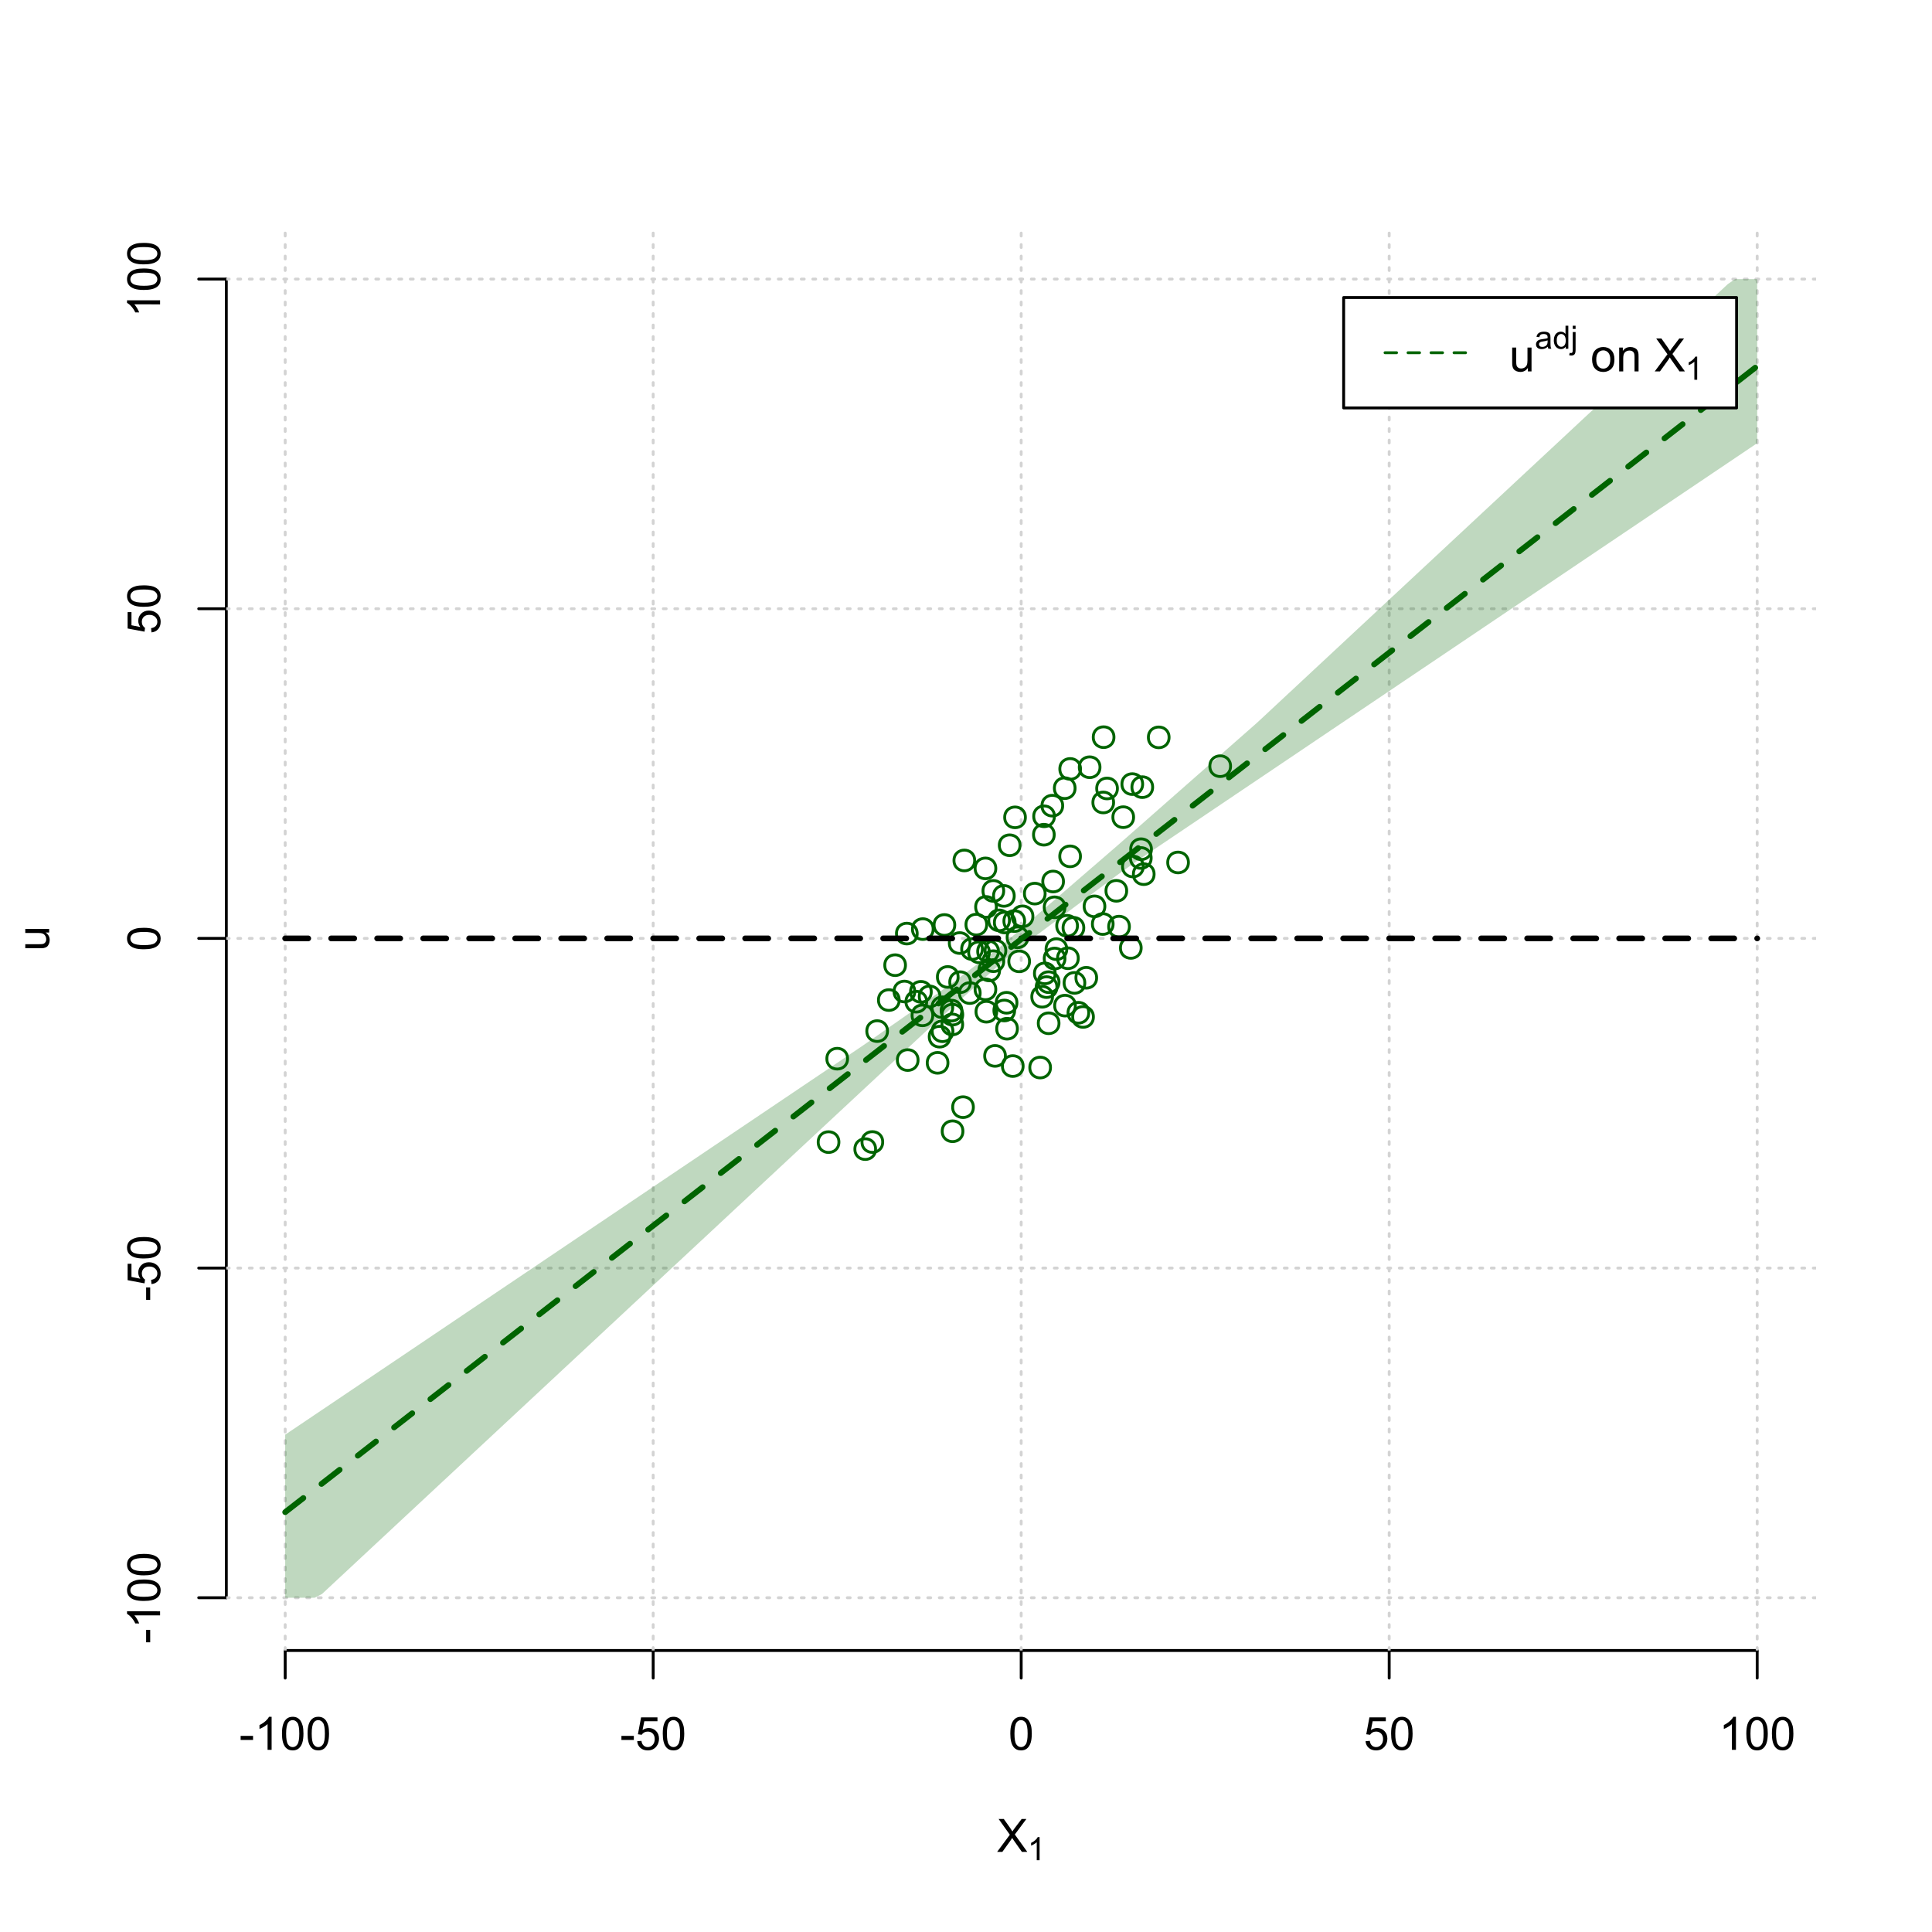 <?xml version="1.0" encoding="UTF-8"?>
<svg xmlns="http://www.w3.org/2000/svg" xmlns:xlink="http://www.w3.org/1999/xlink" width="504pt" height="504pt" viewBox="0 0 504 504" version="1.1">
<defs>
<g>
<symbol overflow="visible" id="glyph0-0">
<path style="stroke:none;" d="M 1.5 0 L 1.5 -7.5 L 7.5 -7.5 L 7.5 0 Z M 1.688 -0.188 L 7.312 -0.188 L 7.312 -7.312 L 1.688 -7.312 Z M 1.688 -0.188 "/>
</symbol>
<symbol overflow="visible" id="glyph0-1">
<path style="stroke:none;" d="M 0.055 0 L 3.375 -4.477 L 0.445 -8.59 L 1.797 -8.59 L 3.359 -6.387 C 3.68 -5.93 3.91 -5.578 4.047 -5.332 C 4.238 -5.645 4.465 -5.969 4.727 -6.312 L 6.457 -8.59 L 7.695 -8.59 L 4.676 -4.539 L 7.93 0 L 6.523 0 L 4.359 -3.062 C 4.238 -3.238 4.113 -3.43 3.984 -3.641 C 3.789 -3.324 3.652 -3.109 3.574 -2.992 L 1.418 0 Z M 0.055 0 "/>
</symbol>
<symbol overflow="visible" id="glyph0-2">
<path style="stroke:none;" d="M 0.383 -2.578 L 0.383 -3.641 L 3.621 -3.641 L 3.621 -2.578 Z M 0.383 -2.578 "/>
</symbol>
<symbol overflow="visible" id="glyph0-3">
<path style="stroke:none;" d="M 4.469 0 L 3.414 0 L 3.414 -6.719 C 3.16 -6.477 2.828 -6.234 2.414 -5.996 C 2 -5.75 1.629 -5.57 1.305 -5.449 L 1.305 -6.469 C 1.895 -6.742 2.41 -7.078 2.852 -7.477 C 3.293 -7.871 3.605 -8.254 3.789 -8.625 L 4.469 -8.625 Z M 4.469 0 "/>
</symbol>
<symbol overflow="visible" id="glyph0-4">
<path style="stroke:none;" d="M 0.5 -4.234 C 0.496 -5.246 0.602 -6.062 0.812 -6.688 C 1.02 -7.305 1.328 -7.785 1.742 -8.121 C 2.148 -8.457 2.668 -8.625 3.297 -8.625 C 3.758 -8.625 4.164 -8.531 4.512 -8.348 C 4.855 -8.16 5.141 -7.891 5.371 -7.543 C 5.594 -7.191 5.773 -6.766 5.906 -6.266 C 6.035 -5.762 6.098 -5.086 6.102 -4.234 C 6.098 -3.227 5.996 -2.414 5.789 -1.797 C 5.578 -1.176 5.266 -0.695 4.859 -0.359 C 4.445 -0.02 3.926 0.145 3.297 0.148 C 2.465 0.145 1.816 -0.148 1.348 -0.742 C 0.781 -1.457 0.496 -2.621 0.5 -4.234 Z M 1.582 -4.234 C 1.582 -2.824 1.746 -1.887 2.074 -1.418 C 2.402 -0.949 2.809 -0.715 3.297 -0.719 C 3.777 -0.715 4.184 -0.949 4.52 -1.422 C 4.848 -1.887 5.016 -2.824 5.016 -4.234 C 5.016 -5.648 4.848 -6.59 4.52 -7.055 C 4.184 -7.516 3.773 -7.746 3.289 -7.75 C 2.801 -7.746 2.414 -7.543 2.125 -7.137 C 1.762 -6.613 1.582 -5.645 1.582 -4.234 Z M 1.582 -4.234 "/>
</symbol>
<symbol overflow="visible" id="glyph0-5">
<path style="stroke:none;" d="M 0.5 -2.25 L 1.605 -2.344 C 1.684 -1.805 1.871 -1.398 2.176 -1.125 C 2.473 -0.852 2.836 -0.715 3.258 -0.719 C 3.766 -0.715 4.195 -0.906 4.547 -1.293 C 4.898 -1.672 5.074 -2.18 5.074 -2.82 C 5.074 -3.414 4.902 -3.891 4.566 -4.242 C 4.227 -4.59 3.785 -4.762 3.242 -4.766 C 2.898 -4.762 2.594 -4.684 2.32 -4.531 C 2.047 -4.375 1.832 -4.176 1.676 -3.93 L 0.688 -4.062 L 1.516 -8.473 L 5.789 -8.473 L 5.789 -7.465 L 2.359 -7.465 L 1.898 -5.156 C 2.414 -5.516 2.953 -5.695 3.523 -5.695 C 4.27 -5.695 4.902 -5.434 5.422 -4.914 C 5.934 -4.395 6.191 -3.727 6.195 -2.914 C 6.191 -2.133 5.965 -1.461 5.516 -0.898 C 4.961 -0.199 4.211 0.145 3.258 0.148 C 2.477 0.145 1.836 -0.07 1.344 -0.508 C 0.844 -0.941 0.562 -1.523 0.5 -2.25 Z M 0.5 -2.25 "/>
</symbol>
<symbol overflow="visible" id="glyph0-6">
<path style="stroke:none;" d="M 4.867 0 L 4.867 -0.914 C 4.379 -0.211 3.723 0.141 2.895 0.141 C 2.527 0.141 2.184 0.07 1.867 -0.07 C 1.547 -0.211 1.309 -0.387 1.156 -0.602 C 1 -0.812 0.895 -1.074 0.832 -1.383 C 0.785 -1.59 0.762 -1.918 0.766 -2.367 L 0.766 -6.223 L 1.82 -6.223 L 1.82 -2.773 C 1.816 -2.219 1.84 -1.848 1.887 -1.656 C 1.949 -1.379 2.09 -1.16 2.309 -1.004 C 2.523 -0.84 2.789 -0.762 3.105 -0.766 C 3.418 -0.762 3.715 -0.844 3.996 -1.008 C 4.273 -1.172 4.469 -1.391 4.586 -1.672 C 4.699 -1.949 4.758 -2.355 4.758 -2.891 L 4.758 -6.223 L 5.812 -6.223 L 5.812 0 Z M 4.867 0 "/>
</symbol>
<symbol overflow="visible" id="glyph0-7">
<path style="stroke:none;" d=""/>
</symbol>
<symbol overflow="visible" id="glyph0-8">
<path style="stroke:none;" d="M 0.398 -3.109 C 0.398 -4.262 0.719 -5.117 1.359 -5.672 C 1.895 -6.133 2.547 -6.363 3.316 -6.363 C 4.172 -6.363 4.871 -6.082 5.414 -5.52 C 5.953 -4.957 6.223 -4.184 6.227 -3.199 C 6.223 -2.398 6.102 -1.766 5.867 -1.309 C 5.625 -0.848 5.277 -0.492 4.82 -0.238 C 4.359 0.016 3.859 0.141 3.316 0.141 C 2.441 0.141 1.734 -0.137 1.203 -0.695 C 0.664 -1.254 0.398 -2.059 0.398 -3.109 Z M 1.484 -3.109 C 1.48 -2.309 1.656 -1.711 2.004 -1.32 C 2.348 -0.922 2.785 -0.727 3.316 -0.727 C 3.84 -0.727 4.273 -0.926 4.621 -1.324 C 4.969 -1.723 5.145 -2.328 5.145 -3.148 C 5.145 -3.914 4.969 -4.496 4.617 -4.895 C 4.266 -5.289 3.832 -5.488 3.316 -5.492 C 2.785 -5.488 2.348 -5.293 2.004 -4.898 C 1.656 -4.5 1.48 -3.902 1.484 -3.109 Z M 1.484 -3.109 "/>
</symbol>
<symbol overflow="visible" id="glyph0-9">
<path style="stroke:none;" d="M 0.789 0 L 0.789 -6.223 L 1.742 -6.223 L 1.742 -5.336 C 2.195 -6.02 2.855 -6.363 3.719 -6.363 C 4.09 -6.363 4.434 -6.293 4.754 -6.16 C 5.066 -6.023 5.305 -5.848 5.461 -5.633 C 5.617 -5.41 5.727 -5.152 5.789 -4.852 C 5.828 -4.656 5.848 -4.312 5.848 -3.828 L 5.848 0 L 4.793 0 L 4.793 -3.785 C 4.793 -4.215 4.75 -4.535 4.668 -4.75 C 4.586 -4.961 4.441 -5.129 4.234 -5.258 C 4.023 -5.383 3.777 -5.449 3.5 -5.449 C 3.047 -5.449 2.66 -5.305 2.332 -5.02 C 2.004 -4.734 1.84 -4.195 1.844 -3.398 L 1.844 0 Z M 0.789 0 "/>
</symbol>
<symbol overflow="visible" id="glyph1-0">
<path style="stroke:none;" d="M 1.051 0 L 1.051 -5.25 L 5.25 -5.25 L 5.25 0 Z M 1.18 -0.133 L 5.117 -0.133 L 5.117 -5.117 L 1.18 -5.117 Z M 1.18 -0.133 "/>
</symbol>
<symbol overflow="visible" id="glyph1-1">
<path style="stroke:none;" d="M 3.129 0 L 2.391 0 L 2.391 -4.703 C 2.211 -4.531 1.977 -4.363 1.691 -4.195 C 1.398 -4.023 1.141 -3.895 0.914 -3.812 L 0.914 -4.527 C 1.328 -4.719 1.688 -4.953 1.996 -5.234 C 2.305 -5.508 2.523 -5.777 2.652 -6.039 L 3.129 -6.039 Z M 3.129 0 "/>
</symbol>
<symbol overflow="visible" id="glyph1-2">
<path style="stroke:none;" d="M 3.395 -0.539 C 3.117 -0.305 2.855 -0.137 2.605 -0.043 C 2.352 0.051 2.082 0.094 1.793 0.098 C 1.312 0.094 0.941 -0.02 0.688 -0.25 C 0.43 -0.48 0.305 -0.781 0.305 -1.148 C 0.305 -1.359 0.352 -1.551 0.449 -1.73 C 0.543 -1.902 0.668 -2.047 0.828 -2.156 C 0.984 -2.262 1.164 -2.34 1.363 -2.398 C 1.504 -2.434 1.723 -2.473 2.02 -2.512 C 2.609 -2.578 3.047 -2.664 3.336 -2.766 C 3.336 -2.867 3.34 -2.93 3.34 -2.957 C 3.34 -3.258 3.27 -3.469 3.129 -3.594 C 2.941 -3.758 2.66 -3.844 2.289 -3.844 C 1.941 -3.844 1.684 -3.781 1.52 -3.66 C 1.348 -3.535 1.227 -3.32 1.152 -3.016 L 0.43 -3.113 C 0.492 -3.418 0.602 -3.668 0.754 -3.863 C 0.902 -4.051 1.121 -4.199 1.406 -4.301 C 1.688 -4.402 2.016 -4.453 2.395 -4.453 C 2.766 -4.453 3.066 -4.406 3.301 -4.32 C 3.527 -4.23 3.699 -4.121 3.812 -3.992 C 3.918 -3.855 3.996 -3.691 4.043 -3.492 C 4.066 -3.363 4.078 -3.133 4.082 -2.809 L 4.082 -1.824 C 4.078 -1.137 4.094 -0.703 4.129 -0.523 C 4.156 -0.336 4.219 -0.164 4.316 0 L 3.543 0 C 3.465 -0.152 3.414 -0.332 3.395 -0.539 Z M 3.336 -2.188 C 3.062 -2.074 2.66 -1.98 2.129 -1.906 C 1.82 -1.859 1.605 -1.812 1.484 -1.758 C 1.355 -1.703 1.258 -1.621 1.191 -1.52 C 1.121 -1.41 1.09 -1.293 1.09 -1.168 C 1.09 -0.969 1.164 -0.805 1.312 -0.676 C 1.461 -0.543 1.68 -0.48 1.969 -0.48 C 2.25 -0.48 2.5 -0.539 2.727 -0.664 C 2.945 -0.785 3.109 -0.957 3.215 -1.176 C 3.293 -1.34 3.332 -1.586 3.336 -1.914 Z M 3.336 -2.188 "/>
</symbol>
<symbol overflow="visible" id="glyph1-3">
<path style="stroke:none;" d="M 3.379 0 L 3.379 -0.551 C 3.102 -0.121 2.695 0.094 2.16 0.098 C 1.812 0.094 1.492 0 1.203 -0.188 C 0.906 -0.379 0.68 -0.645 0.523 -0.988 C 0.359 -1.328 0.281 -1.723 0.285 -2.172 C 0.281 -2.605 0.355 -3 0.504 -3.355 C 0.648 -3.707 0.863 -3.977 1.156 -4.168 C 1.441 -4.355 1.766 -4.453 2.129 -4.453 C 2.387 -4.453 2.621 -4.395 2.828 -4.285 C 3.031 -4.172 3.199 -4.031 3.332 -3.855 L 3.332 -6.012 L 4.066 -6.012 L 4.066 0 Z M 1.047 -2.172 C 1.043 -1.613 1.16 -1.195 1.398 -0.922 C 1.629 -0.641 1.906 -0.504 2.23 -0.508 C 2.551 -0.504 2.824 -0.637 3.051 -0.902 C 3.273 -1.168 3.387 -1.57 3.391 -2.113 C 3.387 -2.707 3.273 -3.145 3.047 -3.426 C 2.816 -3.703 2.531 -3.844 2.199 -3.844 C 1.867 -3.844 1.594 -3.707 1.375 -3.441 C 1.152 -3.168 1.043 -2.746 1.047 -2.172 Z M 1.047 -2.172 "/>
</symbol>
<symbol overflow="visible" id="glyph1-4">
<path style="stroke:none;" d="M 0.551 -5.156 L 0.551 -6.012 L 1.289 -6.012 L 1.289 -5.156 Z M -0.387 1.691 L -0.246 1.062 C -0.098 1.098 0.016 1.117 0.102 1.121 C 0.25 1.117 0.363 1.066 0.438 0.969 C 0.512 0.867 0.551 0.621 0.551 0.223 L 0.551 -4.355 L 1.289 -4.355 L 1.289 0.238 C 1.289 0.773 1.219 1.148 1.078 1.359 C 0.898 1.633 0.602 1.77 0.191 1.77 C -0.008 1.77 -0.199 1.742 -0.387 1.691 Z M -0.387 1.691 "/>
</symbol>
<symbol overflow="visible" id="glyph2-0">
<path style="stroke:none;" d="M 0 -1.5 L -7.5 -1.5 L -7.5 -7.5 L 0 -7.5 Z M -0.188 -1.688 L -0.188 -7.312 L -7.312 -7.312 L -7.312 -1.688 Z M -0.188 -1.688 "/>
</symbol>
<symbol overflow="visible" id="glyph2-1">
<path style="stroke:none;" d="M 0 -4.867 L -0.914 -4.867 C -0.211 -4.379 0.141 -3.723 0.141 -2.895 C 0.141 -2.527 0.07 -2.184 -0.07 -1.867 C -0.211 -1.547 -0.387 -1.309 -0.598 -1.156 C -0.809 -1 -1.07 -0.895 -1.383 -0.832 C -1.59 -0.789 -1.918 -0.766 -2.367 -0.77 L -6.223 -0.77 L -6.223 -1.824 L -2.773 -1.824 C -2.219 -1.82 -1.848 -1.844 -1.656 -1.887 C -1.379 -1.949 -1.16 -2.09 -1.004 -2.309 C -0.84 -2.523 -0.762 -2.789 -0.766 -3.105 C -0.762 -3.418 -0.844 -3.715 -1.008 -3.996 C -1.172 -4.273 -1.391 -4.469 -1.672 -4.586 C -1.945 -4.699 -2.352 -4.758 -2.887 -4.758 L -6.223 -4.758 L -6.223 -5.812 L 0 -5.812 Z M 0 -4.867 "/>
</symbol>
<symbol overflow="visible" id="glyph2-2">
<path style="stroke:none;" d="M -2.578 -0.383 L -3.641 -0.383 L -3.641 -3.621 L -2.578 -3.621 Z M -2.578 -0.383 "/>
</symbol>
<symbol overflow="visible" id="glyph2-3">
<path style="stroke:none;" d="M 0 -4.469 L 0 -3.414 L -6.719 -3.418 C -6.477 -3.16 -6.234 -2.828 -5.996 -2.418 C -5.75 -2.004 -5.57 -1.633 -5.449 -1.309 L -6.469 -1.309 C -6.742 -1.895 -7.078 -2.41 -7.477 -2.852 C -7.871 -3.293 -8.254 -3.605 -8.625 -3.793 L -8.625 -4.473 Z M 0 -4.469 "/>
</symbol>
<symbol overflow="visible" id="glyph2-4">
<path style="stroke:none;" d="M -4.234 -0.5 C -5.246 -0.496 -6.062 -0.602 -6.688 -0.812 C -7.305 -1.02 -7.785 -1.328 -8.121 -1.742 C -8.457 -2.152 -8.625 -2.672 -8.625 -3.301 C -8.625 -3.758 -8.531 -4.164 -8.348 -4.512 C -8.16 -4.859 -7.891 -5.145 -7.543 -5.371 C -7.191 -5.594 -6.766 -5.773 -6.266 -5.906 C -5.762 -6.035 -5.086 -6.098 -4.234 -6.102 C -3.223 -6.098 -2.41 -5.996 -1.793 -5.789 C -1.176 -5.578 -0.695 -5.266 -0.359 -4.859 C -0.02 -4.445 0.145 -3.926 0.148 -3.297 C 0.145 -2.465 -0.148 -1.816 -0.742 -1.348 C -1.457 -0.781 -2.621 -0.496 -4.234 -0.5 Z M -4.234 -1.582 C -2.824 -1.582 -1.887 -1.746 -1.418 -2.074 C -0.949 -2.402 -0.715 -2.809 -0.719 -3.297 C -0.715 -3.777 -0.949 -4.184 -1.422 -4.52 C -1.887 -4.848 -2.824 -5.016 -4.234 -5.016 C -5.648 -5.016 -6.59 -4.848 -7.055 -4.52 C -7.516 -4.188 -7.746 -3.777 -7.75 -3.289 C -7.746 -2.801 -7.543 -2.414 -7.137 -2.129 C -6.613 -1.762 -5.645 -1.582 -4.234 -1.582 Z M -4.234 -1.582 "/>
</symbol>
<symbol overflow="visible" id="glyph2-5">
<path style="stroke:none;" d="M -2.25 -0.5 L -2.344 -1.605 C -1.805 -1.684 -1.398 -1.871 -1.125 -2.176 C -0.852 -2.473 -0.715 -2.836 -0.719 -3.258 C -0.715 -3.766 -0.906 -4.195 -1.293 -4.547 C -1.672 -4.898 -2.18 -5.074 -2.816 -5.074 C -3.414 -5.074 -3.891 -4.902 -4.242 -4.566 C -4.59 -4.227 -4.762 -3.785 -4.766 -3.242 C -4.762 -2.898 -4.684 -2.594 -4.531 -2.32 C -4.375 -2.047 -4.176 -1.832 -3.93 -1.676 L -4.062 -0.688 L -8.473 -1.52 L -8.473 -5.789 L -7.465 -5.789 L -7.465 -2.363 L -5.156 -1.898 C -5.516 -2.414 -5.695 -2.953 -5.695 -3.523 C -5.695 -4.27 -5.434 -4.902 -4.914 -5.422 C -4.395 -5.934 -3.727 -6.191 -2.91 -6.195 C -2.133 -6.191 -1.461 -5.965 -0.895 -5.516 C -0.199 -4.961 0.145 -4.211 0.148 -3.258 C 0.145 -2.477 -0.07 -1.836 -0.508 -1.344 C -0.941 -0.848 -1.523 -0.566 -2.25 -0.5 Z M -2.25 -0.5 "/>
</symbol>
</g>
<clipPath id="clip1">
  <path d="M 74 59.039 L 75 59.039 L 75 430.559 L 74 430.559 Z M 74 59.039 "/>
</clipPath>
<clipPath id="clip2">
  <path d="M 170 59.039 L 171 59.039 L 171 430.559 L 170 430.559 Z M 170 59.039 "/>
</clipPath>
<clipPath id="clip3">
  <path d="M 266 59.039 L 267 59.039 L 267 430.559 L 266 430.559 Z M 266 59.039 "/>
</clipPath>
<clipPath id="clip4">
  <path d="M 362 59.039 L 363 59.039 L 363 430.559 L 362 430.559 Z M 362 59.039 "/>
</clipPath>
<clipPath id="clip5">
  <path d="M 458 59.039 L 459 59.039 L 459 430.559 L 458 430.559 Z M 458 59.039 "/>
</clipPath>
<clipPath id="clip6">
  <path d="M 59.039 416 L 473.758 416 L 473.758 418 L 59.039 418 Z M 59.039 416 "/>
</clipPath>
<clipPath id="clip7">
  <path d="M 59.039 330 L 473.758 330 L 473.758 332 L 59.039 332 Z M 59.039 330 "/>
</clipPath>
<clipPath id="clip8">
  <path d="M 59.039 244 L 473.758 244 L 473.758 246 L 59.039 246 Z M 59.039 244 "/>
</clipPath>
<clipPath id="clip9">
  <path d="M 59.039 158 L 473.758 158 L 473.758 160 L 59.039 160 Z M 59.039 158 "/>
</clipPath>
<clipPath id="clip10">
  <path d="M 59.039 72 L 473.758 72 L 473.758 74 L 59.039 74 Z M 59.039 72 "/>
</clipPath>
</defs>
<g id="surface396">
<rect x="0" y="0" width="504" height="504" style="fill:rgb(100%,100%,100%);fill-opacity:1;stroke:none;"/>
<g style="fill:rgb(0%,0%,0%);fill-opacity:1;">
  <use xlink:href="#glyph0-1" x="260.062" y="483.102"/>
</g>
<g style="fill:rgb(0%,0%,0%);fill-opacity:1;">
  <use xlink:href="#glyph1-1" x="268.066" y="485.281"/>
</g>
<g style="fill:rgb(0%,0%,0%);fill-opacity:1;">
  <use xlink:href="#glyph2-1" x="12.82" y="248.137"/>
</g>
<path style="fill:none;stroke-width:0.75;stroke-linecap:round;stroke-linejoin:round;stroke:rgb(0%,0%,0%);stroke-opacity:1;stroke-miterlimit:10;" d="M 74.398 430.559 L 458.398 430.559 "/>
<path style="fill:none;stroke-width:0.75;stroke-linecap:round;stroke-linejoin:round;stroke:rgb(0%,0%,0%);stroke-opacity:1;stroke-miterlimit:10;" d="M 74.398 430.559 L 74.398 437.762 "/>
<path style="fill:none;stroke-width:0.75;stroke-linecap:round;stroke-linejoin:round;stroke:rgb(0%,0%,0%);stroke-opacity:1;stroke-miterlimit:10;" d="M 170.398 430.559 L 170.398 437.762 "/>
<path style="fill:none;stroke-width:0.75;stroke-linecap:round;stroke-linejoin:round;stroke:rgb(0%,0%,0%);stroke-opacity:1;stroke-miterlimit:10;" d="M 266.398 430.559 L 266.398 437.762 "/>
<path style="fill:none;stroke-width:0.75;stroke-linecap:round;stroke-linejoin:round;stroke:rgb(0%,0%,0%);stroke-opacity:1;stroke-miterlimit:10;" d="M 362.398 430.559 L 362.398 437.762 "/>
<path style="fill:none;stroke-width:0.75;stroke-linecap:round;stroke-linejoin:round;stroke:rgb(0%,0%,0%);stroke-opacity:1;stroke-miterlimit:10;" d="M 458.398 430.559 L 458.398 437.762 "/>
<g style="fill:rgb(0%,0%,0%);fill-opacity:1;">
  <use xlink:href="#glyph0-2" x="62.391" y="456.48"/>
  <use xlink:href="#glyph0-3" x="66.387" y="456.48"/>
  <use xlink:href="#glyph0-4" x="73.061" y="456.48"/>
  <use xlink:href="#glyph0-4" x="79.734" y="456.48"/>
</g>
<g style="fill:rgb(0%,0%,0%);fill-opacity:1;">
  <use xlink:href="#glyph0-2" x="161.727" y="456.48"/>
  <use xlink:href="#glyph0-5" x="165.723" y="456.48"/>
  <use xlink:href="#glyph0-4" x="172.396" y="456.48"/>
</g>
<g style="fill:rgb(0%,0%,0%);fill-opacity:1;">
  <use xlink:href="#glyph0-4" x="263.062" y="456.48"/>
</g>
<g style="fill:rgb(0%,0%,0%);fill-opacity:1;">
  <use xlink:href="#glyph0-5" x="355.727" y="456.48"/>
  <use xlink:href="#glyph0-4" x="362.4" y="456.48"/>
</g>
<g style="fill:rgb(0%,0%,0%);fill-opacity:1;">
  <use xlink:href="#glyph0-3" x="448.387" y="456.48"/>
  <use xlink:href="#glyph0-4" x="455.061" y="456.48"/>
  <use xlink:href="#glyph0-4" x="461.734" y="456.48"/>
</g>
<path style="fill:none;stroke-width:0.75;stroke-linecap:round;stroke-linejoin:round;stroke:rgb(0%,0%,0%);stroke-opacity:1;stroke-miterlimit:10;" d="M 59.039 416.801 L 59.039 72.801 "/>
<path style="fill:none;stroke-width:0.75;stroke-linecap:round;stroke-linejoin:round;stroke:rgb(0%,0%,0%);stroke-opacity:1;stroke-miterlimit:10;" d="M 59.039 416.801 L 51.84 416.801 "/>
<path style="fill:none;stroke-width:0.75;stroke-linecap:round;stroke-linejoin:round;stroke:rgb(0%,0%,0%);stroke-opacity:1;stroke-miterlimit:10;" d="M 59.039 330.801 L 51.84 330.801 "/>
<path style="fill:none;stroke-width:0.75;stroke-linecap:round;stroke-linejoin:round;stroke:rgb(0%,0%,0%);stroke-opacity:1;stroke-miterlimit:10;" d="M 59.039 244.801 L 51.84 244.801 "/>
<path style="fill:none;stroke-width:0.75;stroke-linecap:round;stroke-linejoin:round;stroke:rgb(0%,0%,0%);stroke-opacity:1;stroke-miterlimit:10;" d="M 59.039 158.801 L 51.84 158.801 "/>
<path style="fill:none;stroke-width:0.75;stroke-linecap:round;stroke-linejoin:round;stroke:rgb(0%,0%,0%);stroke-opacity:1;stroke-miterlimit:10;" d="M 59.039 72.801 L 51.84 72.801 "/>
<g style="fill:rgb(0%,0%,0%);fill-opacity:1;">
  <use xlink:href="#glyph2-2" x="41.762" y="428.809"/>
  <use xlink:href="#glyph2-3" x="41.762" y="424.812"/>
  <use xlink:href="#glyph2-4" x="41.762" y="418.139"/>
  <use xlink:href="#glyph2-4" x="41.762" y="411.465"/>
</g>
<g style="fill:rgb(0%,0%,0%);fill-opacity:1;">
  <use xlink:href="#glyph2-2" x="41.762" y="339.473"/>
  <use xlink:href="#glyph2-5" x="41.762" y="335.477"/>
  <use xlink:href="#glyph2-4" x="41.762" y="328.803"/>
</g>
<g style="fill:rgb(0%,0%,0%);fill-opacity:1;">
  <use xlink:href="#glyph2-4" x="41.762" y="248.137"/>
</g>
<g style="fill:rgb(0%,0%,0%);fill-opacity:1;">
  <use xlink:href="#glyph2-5" x="41.762" y="165.473"/>
  <use xlink:href="#glyph2-4" x="41.762" y="158.799"/>
</g>
<g style="fill:rgb(0%,0%,0%);fill-opacity:1;">
  <use xlink:href="#glyph2-3" x="41.762" y="82.812"/>
  <use xlink:href="#glyph2-4" x="41.762" y="76.139"/>
  <use xlink:href="#glyph2-4" x="41.762" y="69.465"/>
</g>
<g clip-path="url(#clip1)" clip-rule="nonzero">
<path style="fill:none;stroke-width:0.75;stroke-linecap:round;stroke-linejoin:round;stroke:rgb(82.745%,82.745%,82.745%);stroke-opacity:1;stroke-dasharray:0.75,2.25;stroke-miterlimit:10;" d="M 74.398 430.559 L 74.398 59.039 "/>
</g>
<g clip-path="url(#clip2)" clip-rule="nonzero">
<path style="fill:none;stroke-width:0.75;stroke-linecap:round;stroke-linejoin:round;stroke:rgb(82.745%,82.745%,82.745%);stroke-opacity:1;stroke-dasharray:0.75,2.25;stroke-miterlimit:10;" d="M 170.398 430.559 L 170.398 59.039 "/>
</g>
<g clip-path="url(#clip3)" clip-rule="nonzero">
<path style="fill:none;stroke-width:0.75;stroke-linecap:round;stroke-linejoin:round;stroke:rgb(82.745%,82.745%,82.745%);stroke-opacity:1;stroke-dasharray:0.75,2.25;stroke-miterlimit:10;" d="M 266.398 430.559 L 266.398 59.039 "/>
</g>
<g clip-path="url(#clip4)" clip-rule="nonzero">
<path style="fill:none;stroke-width:0.75;stroke-linecap:round;stroke-linejoin:round;stroke:rgb(82.745%,82.745%,82.745%);stroke-opacity:1;stroke-dasharray:0.75,2.25;stroke-miterlimit:10;" d="M 362.398 430.559 L 362.398 59.039 "/>
</g>
<g clip-path="url(#clip5)" clip-rule="nonzero">
<path style="fill:none;stroke-width:0.75;stroke-linecap:round;stroke-linejoin:round;stroke:rgb(82.745%,82.745%,82.745%);stroke-opacity:1;stroke-dasharray:0.75,2.25;stroke-miterlimit:10;" d="M 458.398 430.559 L 458.398 59.039 "/>
</g>
<g clip-path="url(#clip6)" clip-rule="nonzero">
<path style="fill:none;stroke-width:0.75;stroke-linecap:round;stroke-linejoin:round;stroke:rgb(82.745%,82.745%,82.745%);stroke-opacity:1;stroke-dasharray:0.75,2.25;stroke-miterlimit:10;" d="M 59.039 416.801 L 473.762 416.801 "/>
</g>
<g clip-path="url(#clip7)" clip-rule="nonzero">
<path style="fill:none;stroke-width:0.75;stroke-linecap:round;stroke-linejoin:round;stroke:rgb(82.745%,82.745%,82.745%);stroke-opacity:1;stroke-dasharray:0.75,2.25;stroke-miterlimit:10;" d="M 59.039 330.801 L 473.762 330.801 "/>
</g>
<g clip-path="url(#clip8)" clip-rule="nonzero">
<path style="fill:none;stroke-width:0.75;stroke-linecap:round;stroke-linejoin:round;stroke:rgb(82.745%,82.745%,82.745%);stroke-opacity:1;stroke-dasharray:0.75,2.25;stroke-miterlimit:10;" d="M 59.039 244.801 L 473.762 244.801 "/>
</g>
<g clip-path="url(#clip9)" clip-rule="nonzero">
<path style="fill:none;stroke-width:0.75;stroke-linecap:round;stroke-linejoin:round;stroke:rgb(82.745%,82.745%,82.745%);stroke-opacity:1;stroke-dasharray:0.75,2.25;stroke-miterlimit:10;" d="M 59.039 158.801 L 473.762 158.801 "/>
</g>
<g clip-path="url(#clip10)" clip-rule="nonzero">
<path style="fill:none;stroke-width:0.75;stroke-linecap:round;stroke-linejoin:round;stroke:rgb(82.745%,82.745%,82.745%);stroke-opacity:1;stroke-dasharray:0.75,2.25;stroke-miterlimit:10;" d="M 59.039 72.801 L 473.762 72.801 "/>
</g>
<path style=" stroke:none;fill-rule:nonzero;fill:rgb(0%,39.216%,0%);fill-opacity:0.251;" d="M 74.398 416.801 L 74.398 374.266 L 76.32 372.973 L 78.238 371.68 L 80.16 370.387 L 82.078 369.094 L 85.922 366.508 L 87.84 365.215 L 89.762 363.922 L 91.68 362.629 L 93.602 361.336 L 95.52 360.039 L 97.441 358.746 L 99.359 357.453 L 101.281 356.16 L 103.199 354.867 L 105.121 353.574 L 107.039 352.281 L 108.961 350.988 L 110.879 349.695 L 112.801 348.402 L 114.719 347.109 L 116.641 345.816 L 118.559 344.52 L 120.48 343.227 L 122.398 341.934 L 124.32 340.641 L 126.238 339.348 L 128.16 338.055 L 130.078 336.762 L 133.922 334.176 L 135.84 332.883 L 137.762 331.59 L 139.68 330.297 L 141.602 329 L 143.52 327.707 L 145.441 326.414 L 147.359 325.121 L 149.281 323.828 L 151.199 322.535 L 153.121 321.242 L 155.039 319.949 L 156.961 318.656 L 158.879 317.363 L 160.801 316.07 L 162.719 314.773 L 164.641 313.48 L 166.559 312.188 L 168.48 310.895 L 170.398 309.602 L 172.32 308.309 L 174.238 307.016 L 176.16 305.723 L 178.078 304.43 L 181.922 301.844 L 183.84 300.551 L 185.762 299.254 L 187.68 297.961 L 189.602 296.668 L 191.52 295.375 L 193.441 294.082 L 195.359 292.789 L 197.281 291.496 L 199.199 290.203 L 201.121 288.91 L 203.039 287.617 L 204.961 286.324 L 206.879 285.031 L 208.801 283.734 L 210.719 282.441 L 212.641 281.148 L 214.559 279.855 L 216.48 278.562 L 218.398 277.27 L 220.32 275.977 L 222.238 274.684 L 224.16 273.391 L 226.078 272.082 L 229.922 269.402 L 231.84 268.062 L 233.762 266.723 L 235.68 265.383 L 237.602 264.043 L 239.52 262.703 L 241.441 261.363 L 243.359 260.004 L 245.281 258.648 L 247.199 257.293 L 249.121 255.887 L 251.039 254.445 L 252.961 253.004 L 254.879 251.562 L 256.801 250.121 L 258.719 248.684 L 260.641 247.242 L 262.559 245.59 L 264.48 243.934 L 266.398 242.273 L 268.32 240.613 L 270.238 238.953 L 272.16 237.293 L 274.078 235.633 L 276 233.977 L 277.922 232.316 L 279.84 230.656 L 281.762 228.996 L 283.68 227.336 L 285.602 225.676 L 287.52 224.02 L 289.441 222.359 L 291.359 220.699 L 293.281 219.012 L 295.199 217.324 L 297.121 215.637 L 299.039 213.945 L 300.961 212.258 L 302.879 210.57 L 304.801 208.879 L 306.719 207.191 L 308.641 205.504 L 310.559 203.812 L 312.48 202.125 L 314.398 200.438 L 316.32 198.746 L 318.238 197.059 L 320.16 195.371 L 322.078 193.68 L 325.922 190.305 L 327.84 188.613 L 329.762 186.832 L 331.68 185.043 L 333.602 183.254 L 335.52 181.465 L 337.441 179.676 L 339.359 177.887 L 341.281 176.098 L 343.199 174.309 L 345.121 172.52 L 347.039 170.73 L 348.961 168.941 L 350.879 167.152 L 352.801 165.363 L 354.719 163.574 L 356.641 161.785 L 358.559 159.996 L 360.48 158.207 L 362.398 156.418 L 364.32 154.629 L 366.238 152.84 L 368.16 151.051 L 370.078 149.262 L 373.922 145.684 L 375.84 143.895 L 377.762 142.105 L 379.68 140.316 L 381.602 138.527 L 383.52 136.738 L 385.441 134.949 L 387.359 133.16 L 389.281 131.371 L 391.199 129.582 L 393.121 127.793 L 395.039 126.004 L 396.961 124.215 L 398.879 122.426 L 400.801 120.637 L 402.719 118.852 L 404.641 117.062 L 406.559 115.273 L 408.48 113.484 L 410.398 111.695 L 412.32 109.906 L 414.238 108.117 L 416.16 106.328 L 418.078 104.539 L 421.922 100.961 L 423.84 99.172 L 425.762 97.383 L 427.68 95.594 L 429.602 93.805 L 431.52 92.016 L 433.441 90.227 L 435.359 88.438 L 437.281 86.648 L 439.199 84.859 L 441.121 83.07 L 443.039 81.281 L 444.961 79.492 L 446.879 77.703 L 448.801 75.914 L 450.719 74.125 L 452.641 72.801 L 458.398 72.801 L 458.398 115.605 L 456.48 116.898 L 454.559 118.195 L 452.641 119.488 L 450.719 120.781 L 448.801 122.074 L 446.879 123.367 L 444.961 124.66 L 443.039 125.953 L 441.121 127.246 L 439.199 128.539 L 437.281 129.832 L 435.359 131.125 L 433.441 132.418 L 431.52 133.715 L 429.602 135.008 L 427.68 136.301 L 425.762 137.594 L 423.84 138.887 L 421.922 140.18 L 418.078 142.766 L 416.16 144.059 L 414.238 145.352 L 412.32 146.645 L 410.398 147.941 L 408.48 149.234 L 406.559 150.527 L 404.641 151.82 L 402.719 153.113 L 400.801 154.406 L 398.879 155.699 L 396.961 156.992 L 395.039 158.285 L 393.121 159.578 L 391.199 160.871 L 389.281 162.164 L 387.359 163.461 L 385.441 164.754 L 383.52 166.047 L 381.602 167.34 L 379.68 168.633 L 377.762 169.926 L 375.84 171.219 L 373.922 172.512 L 370.078 175.098 L 368.16 176.391 L 366.238 177.684 L 364.32 178.98 L 362.398 180.273 L 360.48 181.566 L 358.559 182.859 L 356.641 184.152 L 354.719 185.445 L 352.801 186.738 L 350.879 188.031 L 348.961 189.324 L 347.039 190.617 L 345.121 191.91 L 343.199 193.203 L 341.281 194.5 L 339.359 195.793 L 337.441 197.086 L 335.52 198.379 L 333.602 199.672 L 331.68 200.965 L 329.762 202.258 L 327.84 203.551 L 325.922 204.844 L 322.078 207.43 L 320.16 208.727 L 318.238 210.02 L 316.32 211.312 L 314.398 212.605 L 312.48 213.898 L 310.559 215.191 L 308.641 216.484 L 306.719 217.777 L 304.801 219.07 L 302.879 220.363 L 300.961 221.656 L 299.039 222.949 L 297.121 224.246 L 295.199 225.602 L 293.281 226.957 L 291.359 228.34 L 289.441 229.773 L 287.52 231.207 L 285.602 232.641 L 283.68 234.078 L 281.762 235.512 L 279.84 236.945 L 277.922 238.379 L 274.078 241.246 L 272.16 242.68 L 270.238 244.113 L 268.32 245.547 L 266.398 246.98 L 264.48 248.418 L 262.559 249.965 L 260.641 251.703 L 258.719 253.441 L 256.801 255.176 L 254.879 256.914 L 252.961 258.652 L 251.039 260.387 L 249.121 262.125 L 247.199 263.863 L 245.281 265.598 L 243.359 267.336 L 241.441 269.125 L 239.52 270.914 L 237.602 272.703 L 235.68 274.492 L 233.762 276.281 L 231.84 278.07 L 229.922 279.859 L 226.078 283.438 L 224.16 285.227 L 222.238 287.012 L 220.32 288.801 L 218.398 290.59 L 216.48 292.379 L 214.559 294.168 L 212.641 295.957 L 210.719 297.746 L 208.801 299.535 L 206.879 301.324 L 204.961 303.113 L 203.039 304.902 L 201.121 306.691 L 199.199 308.48 L 197.281 310.27 L 195.359 312.059 L 193.441 313.848 L 191.52 315.637 L 189.602 317.426 L 187.68 319.215 L 185.762 321.004 L 183.84 322.793 L 181.922 324.582 L 178.078 328.16 L 176.16 329.949 L 174.238 331.738 L 172.32 333.527 L 170.398 335.316 L 168.48 337.105 L 166.559 338.895 L 164.641 340.684 L 162.719 342.473 L 160.801 344.262 L 158.879 346.051 L 156.961 347.84 L 155.039 349.629 L 153.121 351.418 L 151.199 353.207 L 149.281 354.996 L 147.359 356.785 L 145.441 358.574 L 143.52 360.363 L 141.602 362.152 L 139.68 363.941 L 137.762 365.73 L 135.84 367.52 L 133.922 369.305 L 130.078 372.883 L 128.16 374.672 L 126.238 376.461 L 124.32 378.25 L 122.398 380.039 L 120.48 381.828 L 118.559 383.617 L 116.641 385.406 L 114.719 387.195 L 112.801 388.984 L 110.879 390.773 L 108.961 392.562 L 107.039 394.352 L 105.121 396.141 L 103.199 397.93 L 101.281 399.719 L 99.359 401.508 L 97.441 403.297 L 95.52 405.086 L 93.602 406.875 L 91.68 408.664 L 89.762 410.453 L 87.84 412.242 L 85.922 414.031 L 84 415.82 L 82.078 416.801 Z M 74.398 416.801 "/>
<path style="fill:none;stroke-width:0.75;stroke-linecap:round;stroke-linejoin:round;stroke:rgb(0%,39.216%,0%);stroke-opacity:1;stroke-miterlimit:10;" d="M 297.699 247.281 C 297.699 250.883 292.297 250.883 292.297 247.281 C 292.297 243.684 297.699 243.684 297.699 247.281 "/>
<path style="fill:none;stroke-width:0.75;stroke-linecap:round;stroke-linejoin:round;stroke:rgb(0%,39.216%,0%);stroke-opacity:1;stroke-miterlimit:10;" d="M 277.816 236.691 C 277.816 240.289 272.414 240.289 272.414 236.691 C 272.414 233.09 277.816 233.09 277.816 236.691 "/>
<path style="fill:none;stroke-width:0.75;stroke-linecap:round;stroke-linejoin:round;stroke:rgb(0%,39.216%,0%);stroke-opacity:1;stroke-miterlimit:10;" d="M 281.074 241.516 C 281.074 245.117 275.672 245.117 275.672 241.516 C 275.672 237.914 281.074 237.914 281.074 241.516 "/>
<path style="fill:none;stroke-width:0.75;stroke-linecap:round;stroke-linejoin:round;stroke:rgb(0%,39.216%,0%);stroke-opacity:1;stroke-miterlimit:10;" d="M 243.434 242.375 C 243.434 245.977 238.031 245.977 238.031 242.375 C 238.031 238.773 243.434 238.773 243.434 242.375 "/>
<path style="fill:none;stroke-width:0.75;stroke-linecap:round;stroke-linejoin:round;stroke:rgb(0%,39.216%,0%);stroke-opacity:1;stroke-miterlimit:10;" d="M 310.023 224.992 C 310.023 228.59 304.625 228.59 304.625 224.992 C 304.625 221.391 310.023 221.391 310.023 224.992 "/>
<path style="fill:none;stroke-width:0.75;stroke-linecap:round;stroke-linejoin:round;stroke:rgb(0%,39.216%,0%);stroke-opacity:1;stroke-miterlimit:10;" d="M 251.125 267.246 C 251.125 270.848 245.727 270.848 245.727 267.246 C 245.727 263.648 251.125 263.648 251.125 267.246 "/>
<path style="fill:none;stroke-width:0.75;stroke-linecap:round;stroke-linejoin:round;stroke:rgb(0%,39.216%,0%);stroke-opacity:1;stroke-miterlimit:10;" d="M 291.496 205.688 C 291.496 209.285 286.098 209.285 286.098 205.688 C 286.098 202.086 291.496 202.086 291.496 205.688 "/>
<path style="fill:none;stroke-width:0.75;stroke-linecap:round;stroke-linejoin:round;stroke:rgb(0%,39.216%,0%);stroke-opacity:1;stroke-miterlimit:10;" d="M 261.848 250.742 C 261.848 254.344 256.449 254.344 256.449 250.742 C 256.449 247.141 261.848 247.141 261.848 250.742 "/>
<path style="fill:none;stroke-width:0.75;stroke-linecap:round;stroke-linejoin:round;stroke:rgb(0%,39.216%,0%);stroke-opacity:1;stroke-miterlimit:10;" d="M 267.492 213.219 C 267.492 216.82 262.094 216.82 262.094 213.219 C 262.094 209.621 267.492 209.621 267.492 213.219 "/>
<path style="fill:none;stroke-width:0.75;stroke-linecap:round;stroke-linejoin:round;stroke:rgb(0%,39.216%,0%);stroke-opacity:1;stroke-miterlimit:10;" d="M 277.816 250.051 C 277.816 253.648 272.414 253.648 272.414 250.051 C 272.414 246.449 277.816 246.449 277.816 250.051 "/>
<path style="fill:none;stroke-width:0.75;stroke-linecap:round;stroke-linejoin:round;stroke:rgb(0%,39.216%,0%);stroke-opacity:1;stroke-miterlimit:10;" d="M 262.383 247.984 C 262.383 251.586 256.98 251.586 256.98 247.984 C 256.98 244.387 262.383 244.387 262.383 247.984 "/>
<path style="fill:none;stroke-width:0.75;stroke-linecap:round;stroke-linejoin:round;stroke:rgb(0%,39.216%,0%);stroke-opacity:1;stroke-miterlimit:10;" d="M 266.902 278.105 C 266.902 281.703 261.5 281.703 261.5 278.105 C 261.5 274.504 266.902 274.504 266.902 278.105 "/>
<path style="fill:none;stroke-width:0.75;stroke-linecap:round;stroke-linejoin:round;stroke:rgb(0%,39.216%,0%);stroke-opacity:1;stroke-miterlimit:10;" d="M 253.922 288.824 C 253.922 292.426 248.52 292.426 248.52 288.824 C 248.52 285.223 253.922 285.223 253.922 288.824 "/>
<path style="fill:none;stroke-width:0.75;stroke-linecap:round;stroke-linejoin:round;stroke:rgb(0%,39.216%,0%);stroke-opacity:1;stroke-miterlimit:10;" d="M 247.816 270.438 C 247.816 274.039 242.414 274.039 242.414 270.438 C 242.414 266.84 247.816 266.84 247.816 270.438 "/>
<path style="fill:none;stroke-width:0.75;stroke-linecap:round;stroke-linejoin:round;stroke:rgb(0%,39.216%,0%);stroke-opacity:1;stroke-miterlimit:10;" d="M 260.758 253.156 C 260.758 256.758 255.355 256.758 255.355 253.156 C 255.355 249.559 260.758 249.559 260.758 253.156 "/>
<path style="fill:none;stroke-width:0.75;stroke-linecap:round;stroke-linejoin:round;stroke:rgb(0%,39.216%,0%);stroke-opacity:1;stroke-miterlimit:10;" d="M 249.07 241.305 C 249.07 244.902 243.672 244.902 243.672 241.305 C 243.672 237.703 249.07 237.703 249.07 241.305 "/>
<path style="fill:none;stroke-width:0.75;stroke-linecap:round;stroke-linejoin:round;stroke:rgb(0%,39.216%,0%);stroke-opacity:1;stroke-miterlimit:10;" d="M 290.379 241.051 C 290.379 244.648 284.977 244.648 284.977 241.051 C 284.977 237.449 290.379 237.449 290.379 241.051 "/>
<path style="fill:none;stroke-width:0.75;stroke-linecap:round;stroke-linejoin:round;stroke:rgb(0%,39.216%,0%);stroke-opacity:1;stroke-miterlimit:10;" d="M 274.043 278.488 C 274.043 282.09 268.645 282.09 268.645 278.488 C 268.645 274.887 274.043 274.887 274.043 278.488 "/>
<path style="fill:none;stroke-width:0.75;stroke-linecap:round;stroke-linejoin:round;stroke:rgb(0%,39.216%,0%);stroke-opacity:1;stroke-miterlimit:10;" d="M 272.645 233.117 C 272.645 236.715 267.242 236.715 267.242 233.117 C 267.242 229.516 272.645 229.516 272.645 233.117 "/>
<path style="fill:none;stroke-width:0.75;stroke-linecap:round;stroke-linejoin:round;stroke:rgb(0%,39.216%,0%);stroke-opacity:1;stroke-miterlimit:10;" d="M 258.09 248.418 C 258.09 252.016 252.691 252.016 252.691 248.418 C 252.691 244.816 258.09 244.816 258.09 248.418 "/>
<path style="fill:none;stroke-width:0.75;stroke-linecap:round;stroke-linejoin:round;stroke:rgb(0%,39.216%,0%);stroke-opacity:1;stroke-miterlimit:10;" d="M 245.207 259.938 C 245.207 263.535 239.809 263.535 239.809 259.938 C 239.809 256.336 245.207 256.336 245.207 259.938 "/>
<path style="fill:none;stroke-width:0.75;stroke-linecap:round;stroke-linejoin:round;stroke:rgb(0%,39.216%,0%);stroke-opacity:1;stroke-miterlimit:10;" d="M 285.234 265.285 C 285.234 268.887 279.836 268.887 279.836 265.285 C 279.836 261.688 285.234 261.688 285.234 265.285 "/>
<path style="fill:none;stroke-width:0.75;stroke-linecap:round;stroke-linejoin:round;stroke:rgb(0%,39.216%,0%);stroke-opacity:1;stroke-miterlimit:10;" d="M 304.977 192.355 C 304.977 195.957 299.578 195.957 299.578 192.355 C 299.578 188.758 304.977 188.758 304.977 192.355 "/>
<path style="fill:none;stroke-width:0.75;stroke-linecap:round;stroke-linejoin:round;stroke:rgb(0%,39.216%,0%);stroke-opacity:1;stroke-miterlimit:10;" d="M 266.09 220.5 C 266.09 224.102 260.691 224.102 260.691 220.5 C 260.691 216.902 266.09 216.902 266.09 220.5 "/>
<path style="fill:none;stroke-width:0.75;stroke-linecap:round;stroke-linejoin:round;stroke:rgb(0%,39.216%,0%);stroke-opacity:1;stroke-miterlimit:10;" d="M 301.07 228.043 C 301.07 231.641 295.672 231.641 295.672 228.043 C 295.672 224.441 301.07 224.441 301.07 228.043 "/>
<path style="fill:none;stroke-width:0.75;stroke-linecap:round;stroke-linejoin:round;stroke:rgb(0%,39.216%,0%);stroke-opacity:1;stroke-miterlimit:10;" d="M 265.41 268.363 C 265.41 271.961 260.008 271.961 260.008 268.363 C 260.008 264.762 265.41 264.762 265.41 268.363 "/>
<path style="fill:none;stroke-width:0.75;stroke-linecap:round;stroke-linejoin:round;stroke:rgb(0%,39.216%,0%);stroke-opacity:1;stroke-miterlimit:10;" d="M 281.859 223.395 C 281.859 226.996 276.461 226.996 276.461 223.395 C 276.461 219.793 281.859 219.793 281.859 223.395 "/>
<path style="fill:none;stroke-width:0.75;stroke-linecap:round;stroke-linejoin:round;stroke:rgb(0%,39.216%,0%);stroke-opacity:1;stroke-miterlimit:10;" d="M 288.223 236.441 C 288.223 240.043 282.82 240.043 282.82 236.441 C 282.82 232.84 288.223 232.84 288.223 236.441 "/>
<path style="fill:none;stroke-width:0.75;stroke-linecap:round;stroke-linejoin:round;stroke:rgb(0%,39.216%,0%);stroke-opacity:1;stroke-miterlimit:10;" d="M 231.523 268.98 C 231.523 272.578 226.125 272.578 226.125 268.98 C 226.125 265.379 231.523 265.379 231.523 268.98 "/>
<path style="fill:none;stroke-width:0.75;stroke-linecap:round;stroke-linejoin:round;stroke:rgb(0%,39.216%,0%);stroke-opacity:1;stroke-miterlimit:10;" d="M 280.457 205.609 C 280.457 209.211 275.059 209.211 275.059 205.609 C 275.059 202.012 280.457 202.012 280.457 205.609 "/>
<path style="fill:none;stroke-width:0.75;stroke-linecap:round;stroke-linejoin:round;stroke:rgb(0%,39.216%,0%);stroke-opacity:1;stroke-miterlimit:10;" d="M 282.992 256.41 C 282.992 260.008 277.594 260.008 277.594 256.41 C 277.594 252.809 282.992 252.809 282.992 256.41 "/>
<path style="fill:none;stroke-width:0.75;stroke-linecap:round;stroke-linejoin:round;stroke:rgb(0%,39.216%,0%);stroke-opacity:1;stroke-miterlimit:10;" d="M 298.234 226.035 C 298.234 229.637 292.836 229.637 292.836 226.035 C 292.836 222.438 298.234 222.438 298.234 226.035 "/>
<path style="fill:none;stroke-width:0.75;stroke-linecap:round;stroke-linejoin:round;stroke:rgb(0%,39.216%,0%);stroke-opacity:1;stroke-miterlimit:10;" d="M 293.918 232.387 C 293.918 235.988 288.516 235.988 288.516 232.387 C 288.516 228.789 293.918 228.789 293.918 232.387 "/>
<path style="fill:none;stroke-width:0.75;stroke-linecap:round;stroke-linejoin:round;stroke:rgb(0%,39.216%,0%);stroke-opacity:1;stroke-miterlimit:10;" d="M 264.582 233.715 C 264.582 237.316 259.18 237.316 259.18 233.715 C 259.18 230.113 264.582 230.113 264.582 233.715 "/>
<path style="fill:none;stroke-width:0.75;stroke-linecap:round;stroke-linejoin:round;stroke:rgb(0%,39.216%,0%);stroke-opacity:1;stroke-miterlimit:10;" d="M 264.805 240.656 C 264.805 244.254 259.406 244.254 259.406 240.656 C 259.406 237.055 264.805 237.055 264.805 240.656 "/>
<path style="fill:none;stroke-width:0.75;stroke-linecap:round;stroke-linejoin:round;stroke:rgb(0%,39.216%,0%);stroke-opacity:1;stroke-miterlimit:10;" d="M 254.262 224.469 C 254.262 228.066 248.863 228.066 248.863 224.469 C 248.863 220.867 254.262 220.867 254.262 224.469 "/>
<path style="fill:none;stroke-width:0.75;stroke-linecap:round;stroke-linejoin:round;stroke:rgb(0%,39.216%,0%);stroke-opacity:1;stroke-miterlimit:10;" d="M 269.449 239.043 C 269.449 242.641 264.047 242.641 264.047 239.043 C 264.047 235.441 269.449 235.441 269.449 239.043 "/>
<path style="fill:none;stroke-width:0.75;stroke-linecap:round;stroke-linejoin:round;stroke:rgb(0%,39.216%,0%);stroke-opacity:1;stroke-miterlimit:10;" d="M 251.145 264.688 C 251.145 268.289 245.746 268.289 245.746 264.688 C 245.746 261.09 251.145 261.09 251.145 264.688 "/>
<path style="fill:none;stroke-width:0.75;stroke-linecap:round;stroke-linejoin:round;stroke:rgb(0%,39.216%,0%);stroke-opacity:1;stroke-miterlimit:10;" d="M 263.332 240.098 C 263.332 243.695 257.93 243.695 257.93 240.098 C 257.93 236.496 263.332 236.496 263.332 240.098 "/>
<path style="fill:none;stroke-width:0.75;stroke-linecap:round;stroke-linejoin:round;stroke:rgb(0%,39.216%,0%);stroke-opacity:1;stroke-miterlimit:10;" d="M 262.277 275.453 C 262.277 279.051 256.875 279.051 256.875 275.453 C 256.875 271.852 262.277 271.852 262.277 275.453 "/>
<path style="fill:none;stroke-width:0.75;stroke-linecap:round;stroke-linejoin:round;stroke:rgb(0%,39.216%,0%);stroke-opacity:1;stroke-miterlimit:10;" d="M 286.074 255.07 C 286.074 258.672 280.676 258.672 280.676 255.07 C 280.676 251.473 286.074 251.473 286.074 255.07 "/>
<path style="fill:none;stroke-width:0.75;stroke-linecap:round;stroke-linejoin:round;stroke:rgb(0%,39.216%,0%);stroke-opacity:1;stroke-miterlimit:10;" d="M 228.414 299.77 C 228.414 303.367 223.012 303.367 223.012 299.77 C 223.012 296.168 228.414 296.168 228.414 299.77 "/>
<path style="fill:none;stroke-width:0.75;stroke-linecap:round;stroke-linejoin:round;stroke:rgb(0%,39.216%,0%);stroke-opacity:1;stroke-miterlimit:10;" d="M 239.492 276.535 C 239.492 280.137 234.094 280.137 234.094 276.535 C 234.094 272.938 239.492 272.938 239.492 276.535 "/>
<path style="fill:none;stroke-width:0.75;stroke-linecap:round;stroke-linejoin:round;stroke:rgb(0%,39.216%,0%);stroke-opacity:1;stroke-miterlimit:10;" d="M 265.289 261.59 C 265.289 265.191 259.887 265.191 259.887 261.59 C 259.887 257.992 265.289 257.992 265.289 261.59 "/>
<path style="fill:none;stroke-width:0.75;stroke-linecap:round;stroke-linejoin:round;stroke:rgb(0%,39.216%,0%);stroke-opacity:1;stroke-miterlimit:10;" d="M 275.07 212.949 C 275.07 216.551 269.668 216.551 269.668 212.949 C 269.668 209.352 275.07 209.352 275.07 212.949 "/>
<path style="fill:none;stroke-width:0.75;stroke-linecap:round;stroke-linejoin:round;stroke:rgb(0%,39.216%,0%);stroke-opacity:1;stroke-miterlimit:10;" d="M 282.727 242.031 C 282.727 245.633 277.324 245.633 277.324 242.031 C 277.324 238.434 282.727 238.434 282.727 242.031 "/>
<path style="fill:none;stroke-width:0.75;stroke-linecap:round;stroke-linejoin:round;stroke:rgb(0%,39.216%,0%);stroke-opacity:1;stroke-miterlimit:10;" d="M 286.953 200.148 C 286.953 203.75 281.555 203.75 281.555 200.148 C 281.555 196.547 286.953 196.547 286.953 200.148 "/>
<path style="fill:none;stroke-width:0.75;stroke-linecap:round;stroke-linejoin:round;stroke:rgb(0%,39.216%,0%);stroke-opacity:1;stroke-miterlimit:10;" d="M 243.336 264.871 C 243.336 268.473 237.938 268.473 237.938 264.871 C 237.938 261.273 243.336 261.273 243.336 264.871 "/>
<path style="fill:none;stroke-width:0.75;stroke-linecap:round;stroke-linejoin:round;stroke:rgb(0%,39.216%,0%);stroke-opacity:1;stroke-miterlimit:10;" d="M 300.688 205.34 C 300.688 208.941 295.285 208.941 295.285 205.34 C 295.285 201.738 300.688 201.738 300.688 205.34 "/>
<path style="fill:none;stroke-width:0.75;stroke-linecap:round;stroke-linejoin:round;stroke:rgb(0%,39.216%,0%);stroke-opacity:1;stroke-miterlimit:10;" d="M 281.875 200.594 C 281.875 204.191 276.477 204.191 276.477 200.594 C 276.477 196.992 281.875 196.992 281.875 200.594 "/>
<path style="fill:none;stroke-width:0.75;stroke-linecap:round;stroke-linejoin:round;stroke:rgb(0%,39.216%,0%);stroke-opacity:1;stroke-miterlimit:10;" d="M 268.137 244.523 C 268.137 248.121 262.734 248.121 262.734 244.523 C 262.734 240.922 268.137 240.922 268.137 244.523 "/>
<path style="fill:none;stroke-width:0.75;stroke-linecap:round;stroke-linejoin:round;stroke:rgb(0%,39.216%,0%);stroke-opacity:1;stroke-miterlimit:10;" d="M 253.164 256.219 C 253.164 259.82 247.766 259.82 247.766 256.219 C 247.766 252.617 253.164 252.617 253.164 256.219 "/>
<path style="fill:none;stroke-width:0.75;stroke-linecap:round;stroke-linejoin:round;stroke:rgb(0%,39.216%,0%);stroke-opacity:1;stroke-miterlimit:10;" d="M 230.27 297.918 C 230.27 301.52 224.871 301.52 224.871 297.918 C 224.871 294.316 230.27 294.316 230.27 297.918 "/>
<path style="fill:none;stroke-width:0.75;stroke-linecap:round;stroke-linejoin:round;stroke:rgb(0%,39.216%,0%);stroke-opacity:1;stroke-miterlimit:10;" d="M 300.371 221.535 C 300.371 225.133 294.969 225.133 294.969 221.535 C 294.969 217.934 300.371 217.934 300.371 221.535 "/>
<path style="fill:none;stroke-width:0.75;stroke-linecap:round;stroke-linejoin:round;stroke:rgb(0%,39.216%,0%);stroke-opacity:1;stroke-miterlimit:10;" d="M 259.777 226.539 C 259.777 230.137 254.379 230.137 254.379 226.539 C 254.379 222.938 259.777 222.938 259.777 226.539 "/>
<path style="fill:none;stroke-width:0.75;stroke-linecap:round;stroke-linejoin:round;stroke:rgb(0%,39.216%,0%);stroke-opacity:1;stroke-miterlimit:10;" d="M 261.832 232.41 C 261.832 236.012 256.43 236.012 256.43 232.41 C 256.43 228.812 261.832 228.812 261.832 232.41 "/>
<path style="fill:none;stroke-width:0.75;stroke-linecap:round;stroke-linejoin:round;stroke:rgb(0%,39.216%,0%);stroke-opacity:1;stroke-miterlimit:10;" d="M 264.684 263.613 C 264.684 267.211 259.281 267.211 259.281 263.613 C 259.281 260.012 264.684 260.012 264.684 263.613 "/>
<path style="fill:none;stroke-width:0.75;stroke-linecap:round;stroke-linejoin:round;stroke:rgb(0%,39.216%,0%);stroke-opacity:1;stroke-miterlimit:10;" d="M 249.938 254.859 C 249.938 258.457 244.539 258.457 244.539 254.859 C 244.539 251.258 249.938 251.258 249.938 254.859 "/>
<path style="fill:none;stroke-width:0.75;stroke-linecap:round;stroke-linejoin:round;stroke:rgb(0%,39.216%,0%);stroke-opacity:1;stroke-miterlimit:10;" d="M 276.262 266.938 C 276.262 270.539 270.859 270.539 270.859 266.938 C 270.859 263.34 276.262 263.34 276.262 266.938 "/>
<path style="fill:none;stroke-width:0.75;stroke-linecap:round;stroke-linejoin:round;stroke:rgb(0%,39.216%,0%);stroke-opacity:1;stroke-miterlimit:10;" d="M 257.395 241.199 C 257.395 244.801 251.992 244.801 251.992 241.199 C 251.992 237.602 257.395 237.602 257.395 241.199 "/>
<path style="fill:none;stroke-width:0.75;stroke-linecap:round;stroke-linejoin:round;stroke:rgb(0%,39.216%,0%);stroke-opacity:1;stroke-miterlimit:10;" d="M 281.289 249.973 C 281.289 253.574 275.887 253.574 275.887 249.973 C 275.887 246.375 281.289 246.375 281.289 249.973 "/>
<path style="fill:none;stroke-width:0.75;stroke-linecap:round;stroke-linejoin:round;stroke:rgb(0%,39.216%,0%);stroke-opacity:1;stroke-miterlimit:10;" d="M 256.273 247.582 C 256.273 251.18 250.875 251.18 250.875 247.582 C 250.875 243.98 256.273 243.98 256.273 247.582 "/>
<path style="fill:none;stroke-width:0.75;stroke-linecap:round;stroke-linejoin:round;stroke:rgb(0%,39.216%,0%);stroke-opacity:1;stroke-miterlimit:10;" d="M 250.918 263.637 C 250.918 267.238 245.516 267.238 245.516 263.637 C 245.516 260.035 250.918 260.035 250.918 263.637 "/>
<path style="fill:none;stroke-width:0.75;stroke-linecap:round;stroke-linejoin:round;stroke:rgb(0%,39.216%,0%);stroke-opacity:1;stroke-miterlimit:10;" d="M 239.266 243.543 C 239.266 247.141 233.863 247.141 233.863 243.543 C 233.863 239.941 239.266 239.941 239.266 243.543 "/>
<path style="fill:none;stroke-width:0.75;stroke-linecap:round;stroke-linejoin:round;stroke:rgb(0%,39.216%,0%);stroke-opacity:1;stroke-miterlimit:10;" d="M 248.582 269.016 C 248.582 272.617 243.18 272.617 243.18 269.016 C 243.18 265.418 248.582 265.418 248.582 269.016 "/>
<path style="fill:none;stroke-width:0.75;stroke-linecap:round;stroke-linejoin:round;stroke:rgb(0%,39.216%,0%);stroke-opacity:1;stroke-miterlimit:10;" d="M 275.016 217.75 C 275.016 221.352 269.617 221.352 269.617 217.75 C 269.617 214.152 275.016 214.152 275.016 217.75 "/>
<path style="fill:none;stroke-width:0.75;stroke-linecap:round;stroke-linejoin:round;stroke:rgb(0%,39.216%,0%);stroke-opacity:1;stroke-miterlimit:10;" d="M 221.105 276.18 C 221.105 279.781 215.703 279.781 215.703 276.18 C 215.703 272.582 221.105 272.582 221.105 276.18 "/>
<path style="fill:none;stroke-width:0.75;stroke-linecap:round;stroke-linejoin:round;stroke:rgb(0%,39.216%,0%);stroke-opacity:1;stroke-miterlimit:10;" d="M 276.262 256.215 C 276.262 259.812 270.863 259.812 270.863 256.215 C 270.863 252.613 276.262 252.613 276.262 256.215 "/>
<path style="fill:none;stroke-width:0.75;stroke-linecap:round;stroke-linejoin:round;stroke:rgb(0%,39.216%,0%);stroke-opacity:1;stroke-miterlimit:10;" d="M 259.922 236.594 C 259.922 240.191 254.52 240.191 254.52 236.594 C 254.52 232.992 259.922 232.992 259.922 236.594 "/>
<path style="fill:none;stroke-width:0.75;stroke-linecap:round;stroke-linejoin:round;stroke:rgb(0%,39.216%,0%);stroke-opacity:1;stroke-miterlimit:10;" d="M 260.016 263.926 C 260.016 267.527 254.613 267.527 254.613 263.926 C 254.613 260.324 260.016 260.324 260.016 263.926 "/>
<path style="fill:none;stroke-width:0.75;stroke-linecap:round;stroke-linejoin:round;stroke:rgb(0%,39.216%,0%);stroke-opacity:1;stroke-miterlimit:10;" d="M 300.305 223.824 C 300.305 227.422 294.906 227.422 294.906 223.824 C 294.906 220.223 300.305 220.223 300.305 223.824 "/>
<path style="fill:none;stroke-width:0.75;stroke-linecap:round;stroke-linejoin:round;stroke:rgb(0%,39.216%,0%);stroke-opacity:1;stroke-miterlimit:10;" d="M 259.773 258.094 C 259.773 261.695 254.375 261.695 254.375 258.094 C 254.375 254.496 259.773 254.496 259.773 258.094 "/>
<path style="fill:none;stroke-width:0.75;stroke-linecap:round;stroke-linejoin:round;stroke:rgb(0%,39.216%,0%);stroke-opacity:1;stroke-miterlimit:10;" d="M 277.219 210.176 C 277.219 213.773 271.82 213.773 271.82 210.176 C 271.82 206.574 277.219 206.574 277.219 210.176 "/>
<path style="fill:none;stroke-width:0.75;stroke-linecap:round;stroke-linejoin:round;stroke:rgb(0%,39.216%,0%);stroke-opacity:1;stroke-miterlimit:10;" d="M 290.504 209.34 C 290.504 212.938 285.105 212.938 285.105 209.34 C 285.105 205.738 290.504 205.738 290.504 209.34 "/>
<path style="fill:none;stroke-width:0.75;stroke-linecap:round;stroke-linejoin:round;stroke:rgb(0%,39.216%,0%);stroke-opacity:1;stroke-miterlimit:10;" d="M 218.848 297.941 C 218.848 301.539 213.445 301.539 213.445 297.941 C 213.445 294.34 218.848 294.34 218.848 297.941 "/>
<path style="fill:none;stroke-width:0.75;stroke-linecap:round;stroke-linejoin:round;stroke:rgb(0%,39.216%,0%);stroke-opacity:1;stroke-miterlimit:10;" d="M 248.535 262.773 C 248.535 266.371 243.137 266.371 243.137 262.773 C 243.137 259.172 248.535 259.172 248.535 262.773 "/>
<path style="fill:none;stroke-width:0.75;stroke-linecap:round;stroke-linejoin:round;stroke:rgb(0%,39.216%,0%);stroke-opacity:1;stroke-miterlimit:10;" d="M 275.719 257.508 C 275.719 261.105 270.32 261.105 270.32 257.508 C 270.32 253.906 275.719 253.906 275.719 257.508 "/>
<path style="fill:none;stroke-width:0.75;stroke-linecap:round;stroke-linejoin:round;stroke:rgb(0%,39.216%,0%);stroke-opacity:1;stroke-miterlimit:10;" d="M 268.57 250.785 C 268.57 254.383 263.172 254.383 263.172 250.785 C 263.172 247.184 268.57 247.184 268.57 250.785 "/>
<path style="fill:none;stroke-width:0.75;stroke-linecap:round;stroke-linejoin:round;stroke:rgb(0%,39.216%,0%);stroke-opacity:1;stroke-miterlimit:10;" d="M 294.625 241.73 C 294.625 245.328 289.223 245.328 289.223 241.73 C 289.223 238.129 294.625 238.129 294.625 241.73 "/>
<path style="fill:none;stroke-width:0.75;stroke-linecap:round;stroke-linejoin:round;stroke:rgb(0%,39.216%,0%);stroke-opacity:1;stroke-miterlimit:10;" d="M 295.719 213.176 C 295.719 216.777 290.32 216.777 290.32 213.176 C 290.32 209.574 295.719 209.574 295.719 213.176 "/>
<path style="fill:none;stroke-width:0.75;stroke-linecap:round;stroke-linejoin:round;stroke:rgb(0%,39.216%,0%);stroke-opacity:1;stroke-miterlimit:10;" d="M 267.289 240.281 C 267.289 243.879 261.891 243.879 261.891 240.281 C 261.891 236.68 267.289 236.68 267.289 240.281 "/>
<path style="fill:none;stroke-width:0.75;stroke-linecap:round;stroke-linejoin:round;stroke:rgb(0%,39.216%,0%);stroke-opacity:1;stroke-miterlimit:10;" d="M 275.262 253.934 C 275.262 257.531 269.859 257.531 269.859 253.934 C 269.859 250.332 275.262 250.332 275.262 253.934 "/>
<path style="fill:none;stroke-width:0.75;stroke-linecap:round;stroke-linejoin:round;stroke:rgb(0%,39.216%,0%);stroke-opacity:1;stroke-miterlimit:10;" d="M 238.633 258.656 C 238.633 262.254 233.234 262.254 233.234 258.656 C 233.234 255.055 238.633 255.055 238.633 258.656 "/>
<path style="fill:none;stroke-width:0.75;stroke-linecap:round;stroke-linejoin:round;stroke:rgb(0%,39.216%,0%);stroke-opacity:1;stroke-miterlimit:10;" d="M 280.531 262.336 C 280.531 265.938 275.133 265.938 275.133 262.336 C 275.133 258.738 280.531 258.738 280.531 262.336 "/>
<path style="fill:none;stroke-width:0.75;stroke-linecap:round;stroke-linejoin:round;stroke:rgb(0%,39.216%,0%);stroke-opacity:1;stroke-miterlimit:10;" d="M 278.289 247.609 C 278.289 251.211 272.887 251.211 272.887 247.609 C 272.887 244.008 278.289 244.008 278.289 247.609 "/>
<path style="fill:none;stroke-width:0.75;stroke-linecap:round;stroke-linejoin:round;stroke:rgb(0%,39.216%,0%);stroke-opacity:1;stroke-miterlimit:10;" d="M 236.211 251.785 C 236.211 255.387 230.812 255.387 230.812 251.785 C 230.812 248.184 236.211 248.184 236.211 251.785 "/>
<path style="fill:none;stroke-width:0.75;stroke-linecap:round;stroke-linejoin:round;stroke:rgb(0%,39.216%,0%);stroke-opacity:1;stroke-miterlimit:10;" d="M 260.453 248.188 C 260.453 251.785 255.055 251.785 255.055 248.188 C 255.055 244.586 260.453 244.586 260.453 248.188 "/>
<path style="fill:none;stroke-width:0.75;stroke-linecap:round;stroke-linejoin:round;stroke:rgb(0%,39.216%,0%);stroke-opacity:1;stroke-miterlimit:10;" d="M 321.016 199.875 C 321.016 203.473 315.613 203.473 315.613 199.875 C 315.613 196.273 321.016 196.273 321.016 199.875 "/>
<path style="fill:none;stroke-width:0.75;stroke-linecap:round;stroke-linejoin:round;stroke:rgb(0%,39.216%,0%);stroke-opacity:1;stroke-miterlimit:10;" d="M 274.566 260.023 C 274.566 263.621 269.168 263.621 269.168 260.023 C 269.168 256.422 274.566 256.422 274.566 260.023 "/>
<path style="fill:none;stroke-width:0.75;stroke-linecap:round;stroke-linejoin:round;stroke:rgb(0%,39.216%,0%);stroke-opacity:1;stroke-miterlimit:10;" d="M 290.598 192.305 C 290.598 195.906 285.199 195.906 285.199 192.305 C 285.199 188.707 290.598 188.707 290.598 192.305 "/>
<path style="fill:none;stroke-width:0.75;stroke-linecap:round;stroke-linejoin:round;stroke:rgb(0%,39.216%,0%);stroke-opacity:1;stroke-miterlimit:10;" d="M 284.023 264.195 C 284.023 267.797 278.621 267.797 278.621 264.195 C 278.621 260.594 284.023 260.594 284.023 264.195 "/>
<path style="fill:none;stroke-width:0.75;stroke-linecap:round;stroke-linejoin:round;stroke:rgb(0%,39.216%,0%);stroke-opacity:1;stroke-miterlimit:10;" d="M 255.691 259.059 C 255.691 262.66 250.293 262.66 250.293 259.059 C 250.293 255.457 255.691 255.457 255.691 259.059 "/>
<path style="fill:none;stroke-width:0.75;stroke-linecap:round;stroke-linejoin:round;stroke:rgb(0%,39.216%,0%);stroke-opacity:1;stroke-miterlimit:10;" d="M 298.078 204.547 C 298.078 208.145 292.68 208.145 292.68 204.547 C 292.68 200.945 298.078 200.945 298.078 204.547 "/>
<path style="fill:none;stroke-width:0.75;stroke-linecap:round;stroke-linejoin:round;stroke:rgb(0%,39.216%,0%);stroke-opacity:1;stroke-miterlimit:10;" d="M 241.738 261.312 C 241.738 264.914 236.34 264.914 236.34 261.312 C 236.34 257.715 241.738 257.715 241.738 261.312 "/>
<path style="fill:none;stroke-width:0.75;stroke-linecap:round;stroke-linejoin:round;stroke:rgb(0%,39.216%,0%);stroke-opacity:1;stroke-miterlimit:10;" d="M 247.289 277.262 C 247.289 280.859 241.891 280.859 241.891 277.262 C 241.891 273.66 247.289 273.66 247.289 277.262 "/>
<path style="fill:none;stroke-width:0.75;stroke-linecap:round;stroke-linejoin:round;stroke:rgb(0%,39.216%,0%);stroke-opacity:1;stroke-miterlimit:10;" d="M 253.051 246.016 C 253.051 249.613 247.652 249.613 247.652 246.016 C 247.652 242.414 253.051 242.414 253.051 246.016 "/>
<path style="fill:none;stroke-width:0.75;stroke-linecap:round;stroke-linejoin:round;stroke:rgb(0%,39.216%,0%);stroke-opacity:1;stroke-miterlimit:10;" d="M 277.426 229.957 C 277.426 233.559 272.027 233.559 272.027 229.957 C 272.027 226.359 277.426 226.359 277.426 229.957 "/>
<path style="fill:none;stroke-width:0.75;stroke-linecap:round;stroke-linejoin:round;stroke:rgb(0%,39.216%,0%);stroke-opacity:1;stroke-miterlimit:10;" d="M 242.938 258.738 C 242.938 262.34 237.535 262.34 237.535 258.738 C 237.535 255.137 242.938 255.137 242.938 258.738 "/>
<path style="fill:none;stroke-width:0.75;stroke-linecap:round;stroke-linejoin:round;stroke:rgb(0%,39.216%,0%);stroke-opacity:1;stroke-miterlimit:10;" d="M 251.195 295.109 C 251.195 298.707 245.797 298.707 245.797 295.109 C 245.797 291.508 251.195 291.508 251.195 295.109 "/>
<path style="fill:none;stroke-width:0.75;stroke-linecap:round;stroke-linejoin:round;stroke:rgb(0%,39.216%,0%);stroke-opacity:1;stroke-miterlimit:10;" d="M 234.57 260.887 C 234.57 264.484 229.168 264.484 229.168 260.887 C 229.168 257.285 234.57 257.285 234.57 260.887 "/>
<path style="fill:none;stroke-width:1.5;stroke-linecap:round;stroke-linejoin:round;stroke:rgb(0%,0%,0%);stroke-opacity:1;stroke-dasharray:6,6;stroke-miterlimit:10;" d="M 74.398 244.801 L 458.398 244.801 "/>
<path style="fill:none;stroke-width:1.5;stroke-linecap:round;stroke-linejoin:round;stroke:rgb(0%,39.216%,0%);stroke-opacity:1;stroke-dasharray:6,6;stroke-miterlimit:10;" d="M 74.398 394.48 L 76.32 392.984 L 78.238 391.492 L 80.16 389.996 L 82.078 388.5 L 84 387.008 L 85.922 385.512 L 87.84 384.016 L 89.762 382.523 L 91.68 381.027 L 93.602 379.531 L 95.52 378.039 L 97.441 376.543 L 99.359 375.047 L 101.281 373.555 L 103.199 372.059 L 105.121 370.562 L 107.039 369.07 L 108.961 367.574 L 110.879 366.078 L 112.801 364.586 L 114.719 363.09 L 116.641 361.594 L 118.559 360.102 L 120.48 358.605 L 122.398 357.109 L 124.32 355.617 L 126.238 354.121 L 128.16 352.625 L 130.078 351.133 L 133.922 348.141 L 135.84 346.648 L 137.762 345.152 L 139.68 343.656 L 141.602 342.164 L 143.52 340.668 L 145.441 339.172 L 147.359 337.68 L 149.281 336.184 L 151.199 334.688 L 153.121 333.195 L 155.039 331.699 L 156.961 330.203 L 158.879 328.711 L 160.801 327.215 L 162.719 325.719 L 164.641 324.223 L 166.559 322.73 L 168.48 321.234 L 170.398 319.738 L 172.32 318.246 L 174.238 316.75 L 176.16 315.254 L 178.078 313.762 L 181.922 310.77 L 183.84 309.277 L 185.762 307.781 L 187.68 306.285 L 189.602 304.793 L 191.52 303.297 L 193.441 301.801 L 195.359 300.309 L 197.281 298.812 L 199.199 297.316 L 201.121 295.824 L 203.039 294.328 L 204.961 292.832 L 206.879 291.34 L 208.801 289.844 L 210.719 288.348 L 212.641 286.855 L 214.559 285.359 L 216.48 283.863 L 218.398 282.371 L 220.32 280.875 L 222.238 279.379 L 224.16 277.887 L 226.078 276.391 L 228 274.895 L 229.922 273.402 L 231.84 271.906 L 233.762 270.41 L 235.68 268.918 L 237.602 267.422 L 239.52 265.926 L 241.441 264.434 L 243.359 262.938 L 245.281 261.441 L 247.199 259.949 L 249.121 258.453 L 251.039 256.957 L 252.961 255.465 L 254.879 253.969 L 256.801 252.473 L 258.719 250.98 L 260.641 249.484 L 262.559 247.988 L 264.48 246.496 L 266.398 245 L 268.32 243.504 L 270.238 242.012 L 272.16 240.516 L 274.078 239.02 L 276 237.527 L 277.922 236.031 L 279.84 234.535 L 281.762 233.043 L 283.68 231.547 L 285.602 230.051 L 287.52 228.559 L 289.441 227.062 L 291.359 225.566 L 293.281 224.07 L 295.199 222.578 L 297.121 221.082 L 299.039 219.586 L 300.961 218.094 L 302.879 216.598 L 304.801 215.102 L 306.719 213.609 L 308.641 212.113 L 310.559 210.617 L 312.48 209.125 L 314.398 207.629 L 316.32 206.133 L 318.238 204.641 L 320.16 203.145 L 322.078 201.648 L 324 200.156 L 325.922 198.66 L 327.84 197.164 L 329.762 195.672 L 331.68 194.176 L 333.602 192.68 L 335.52 191.188 L 337.441 189.691 L 339.359 188.195 L 341.281 186.703 L 343.199 185.207 L 345.121 183.711 L 347.039 182.219 L 348.961 180.723 L 350.879 179.227 L 352.801 177.734 L 354.719 176.238 L 356.641 174.742 L 358.559 173.25 L 360.48 171.754 L 362.398 170.258 L 364.32 168.766 L 366.238 167.27 L 368.16 165.773 L 370.078 164.281 L 373.922 161.289 L 375.84 159.797 L 377.762 158.301 L 379.68 156.805 L 381.602 155.312 L 383.52 153.816 L 385.441 152.32 L 387.359 150.828 L 389.281 149.332 L 391.199 147.836 L 393.121 146.344 L 395.039 144.848 L 396.961 143.352 L 398.879 141.859 L 400.801 140.363 L 402.719 138.867 L 404.641 137.375 L 406.559 135.879 L 408.48 134.383 L 410.398 132.891 L 412.32 131.395 L 414.238 129.898 L 416.16 128.406 L 418.078 126.91 L 421.922 123.918 L 423.84 122.426 L 425.762 120.93 L 427.68 119.434 L 429.602 117.941 L 431.52 116.445 L 433.441 114.949 L 435.359 113.457 L 437.281 111.961 L 439.199 110.465 L 441.121 108.973 L 443.039 107.477 L 444.961 105.98 L 446.879 104.488 L 448.801 102.992 L 450.719 101.496 L 452.641 100.004 L 454.559 98.508 L 456.48 97.012 L 458.398 95.52 "/>
<path style="fill-rule:nonzero;fill:rgb(100%,100%,100%);fill-opacity:1;stroke-width:0.75;stroke-linecap:round;stroke-linejoin:round;stroke:rgb(0%,0%,0%);stroke-opacity:1;stroke-miterlimit:10;" d="M 350.516 77.617 L 453.023 77.617 L 453.023 106.418 L 350.516 106.418 Z M 350.516 77.617 "/>
<path style="fill:none;stroke-width:0.75;stroke-linecap:round;stroke-linejoin:round;stroke:rgb(0%,39.216%,0%);stroke-opacity:1;stroke-dasharray:3,3;stroke-miterlimit:10;" d="M 361.316 92.016 L 382.914 92.016 "/>
<g style="fill:rgb(0%,0%,0%);fill-opacity:1;">
  <use xlink:href="#glyph0-6" x="393.715" y="96.891"/>
</g>
<g style="fill:rgb(0%,0%,0%);fill-opacity:1;">
  <use xlink:href="#glyph1-2" x="400.391" y="90.977"/>
</g>
<g style="fill:rgb(0%,0%,0%);fill-opacity:1;">
  <use xlink:href="#glyph1-3" x="405.062" y="90.977"/>
</g>
<g style="fill:rgb(0%,0%,0%);fill-opacity:1;">
  <use xlink:href="#glyph1-4" x="409.734" y="90.977"/>
</g>
<g style="fill:rgb(0%,0%,0%);fill-opacity:1;">
  <use xlink:href="#glyph0-7" x="411.598" y="96.891"/>
  <use xlink:href="#glyph0-8" x="414.932" y="96.891"/>
  <use xlink:href="#glyph0-9" x="421.605" y="96.891"/>
  <use xlink:href="#glyph0-7" x="428.279" y="96.891"/>
</g>
<g style="fill:rgb(0%,0%,0%);fill-opacity:1;">
  <use xlink:href="#glyph0-1" x="431.613" y="96.891"/>
</g>
<g style="fill:rgb(0%,0%,0%);fill-opacity:1;">
  <use xlink:href="#glyph1-1" x="439.617" y="99.066"/>
</g>
<g style="fill:rgb(0%,0%,0%);fill-opacity:1;">
  <use xlink:href="#glyph0-7" x="444.289" y="96.891"/>
</g>
</g>
</svg>

